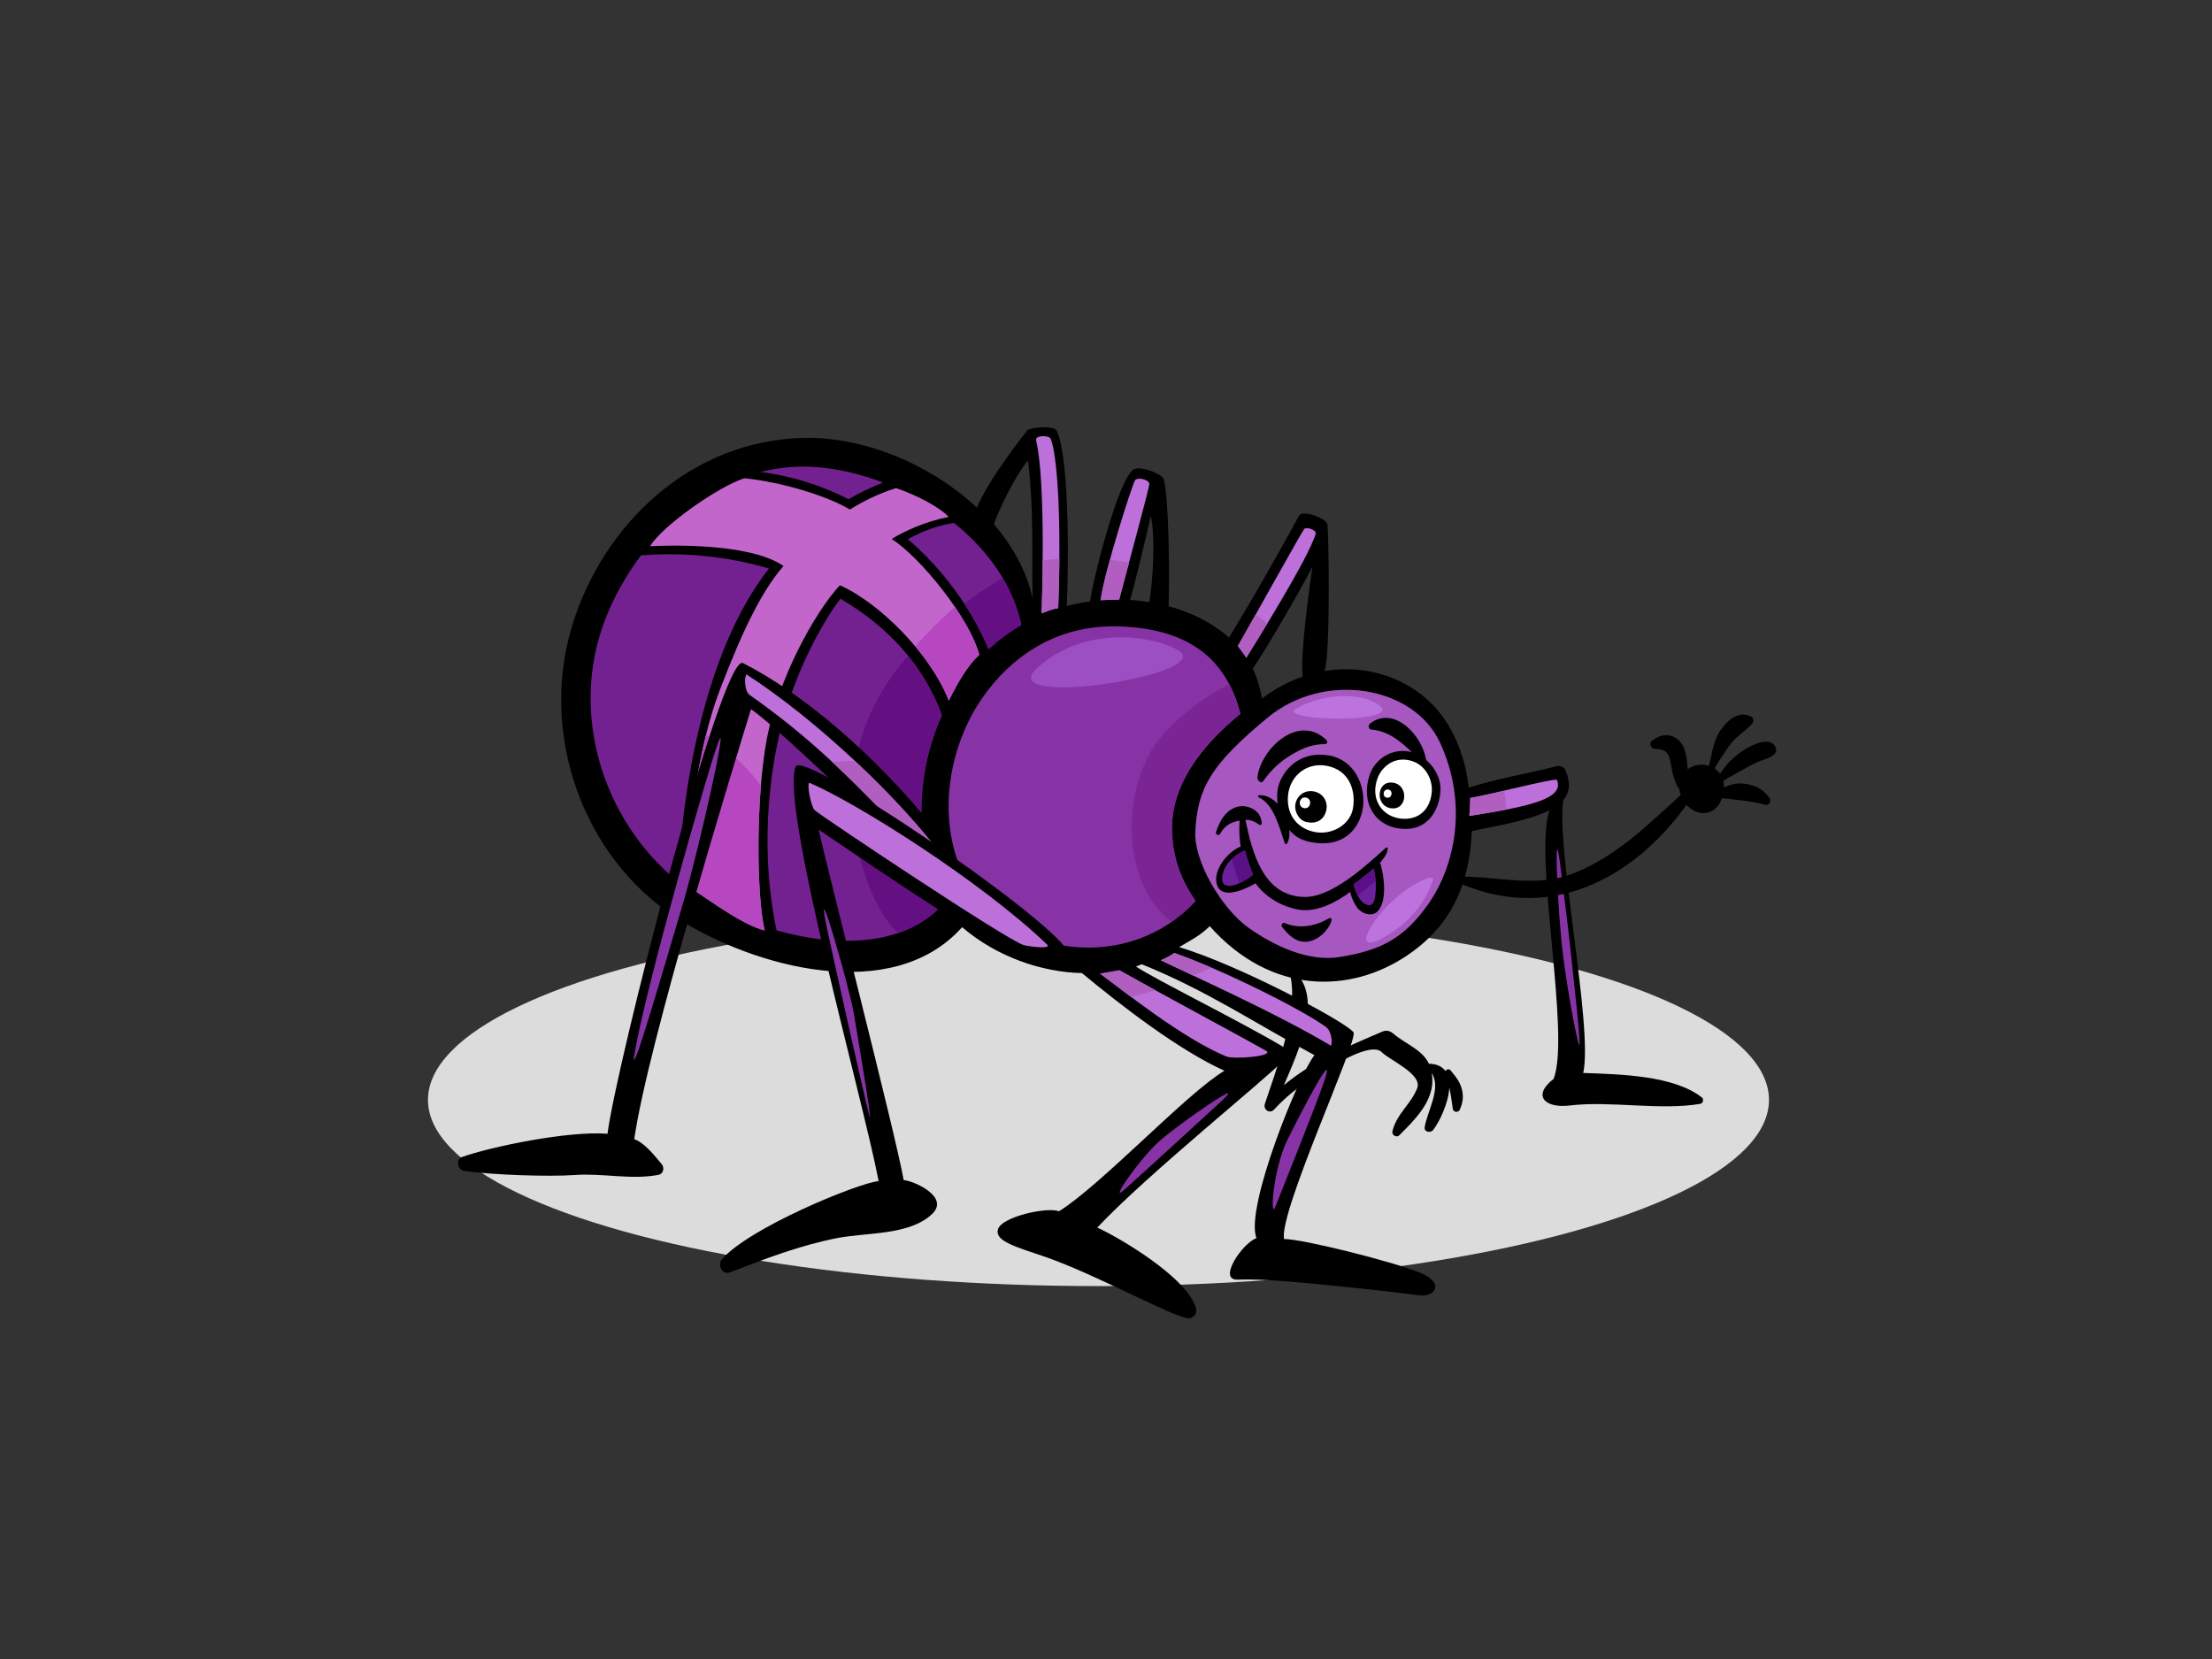 <?xml version="1.0" encoding="utf-8"?>
<!-- Generator: Adobe Illustrator 17.0.0, SVG Export Plug-In . SVG Version: 6.00 Build 0)  -->
<!DOCTYPE svg PUBLIC "-//W3C//DTD SVG 1.1//EN" "http://www.w3.org/Graphics/SVG/1.1/DTD/svg11.dtd">
<svg version="1.1" id="Layer_1" xmlns="http://www.w3.org/2000/svg" xmlns:xlink="http://www.w3.org/1999/xlink" x="0px" y="0px"
	 width="800px" height="600px" viewBox="0 0 800 600" enable-background="new 0 0 800 600" xml:space="preserve">
<rect x="0" y="0" width="800" height="600" fill="#333333" stroke="none"/>
<g>
	<ellipse fill="#DCDCDC" cx="397.281" cy="397.791" rx="242.497" ry="67.343"/>
	<g>
		<path d="M528.885,394.749c-0.591-3.212-2.235-5.153-4.223-7.596c-0.565-0.704-1.598-0.458-1.885,0.217
			c-1.098-1.504-2.873-2.517-5.647-2.655c-0.114-0.005-0.195,0.059-0.293,0.087c-2.471-5.273-8.266-7.023-12.989-11.02
			c-1.275-1.074-2.546-1.272-4.076-0.619c-12.793,5.475-24.983,10.571-35.433,19.315c5.601-13.123,13.734-30.842,4.426-40.547
			c-0.744-0.783-2.391-0.346-2.104,0.92c3.032,13.31-5.197,34.062-9.209,46.385c-0.684,2.11,1.781,3.729,3.34,2.035
			c5.868-6.387,12.8-11.131,20.346-15.334c3.958-2.205,15.132-8.887,18.622-5.378c2.873,2.887,14.773,7.913,12.781,13.01
			c-2.283,5.845-7.296,9.036-8.944,15.489c-0.362,1.424,1.422,2.585,2.508,1.5c5.224-5.199,11.885-11.729,11.935-19.603
			c0.013-1.044-0.084-1.976-0.226-2.852c3.548,5.567-1.58,13.584-2.565,19.561c-0.283,1.762,2.144,2.214,3.056,1.026
			c2.412-3.132,5.567-9.865,5.867-15.407c0.539,2.592,0.917,5.248,1.255,7.732c0.181,1.354,2.085,1.448,2.569,0.259
			C528.901,399.077,529.322,397.115,528.885,394.749z"/>
		<path d="M615.522,396.917c-10.102-7.946-29.377-8.404-42.932-8.861c3.691-16.609-10.055-81.93-7.165-98.734
			c2.193-2.644,2.779-6.128,0.7-10.817c-0.477-1.08-1.891-1.705-3.009-1.418c-10.385,2.639-21.625,4.49-31.925,7.776
			c-0.784-7.385-2.924-14.622-6.613-21.293c-8.757-15.848-26.971-23.983-45.54-20.86c2.255-6.671,1.459-50.398,1.07-52.91
			c-0.397-2.514-9.114-5.512-10.275-3.315c-2.833,5.354-16.602,29.984-25.374,44.095c-5.989-5.359-13.659-9.113-21.821-11.326
			c0.387-11.307,0.144-38.842-1.757-45.993c-0.477-1.818-8.76-5.075-11.02-3.42c-5.534,4.029-14.461,39.024-15.573,47.646
			c-2.924,0.385-5.737,0.985-8.491,1.694c0.596-10.801,1.28-53.618-3.689-63.489c-0.986-1.951-9.616-1.12-10.528-0.095
			c-0.9,1.025-14.536,18.458-18.257,28.008c-16.983-15.887-41.044-25.686-62.672-25.228c-40.247,0.872-72.35,30.595-83.771,68.044
			c-11.829,38.769,3.699,83.814,38.112,105.716c27.635,17.594,77.648,31.507,102.974,3.19
			c12.522,10.717,28.674,16.263,43.333,16.604c14.441,11.96,34.904,27.76,51.526,35.318c-13.786,8.265-44.348,41.143-59.841,50.839
			c-3.971-1.697-20.707,1.875-22.055,6.515c-1.259,4.325,6.607,6.351,17.281,10.029c17.874,6.17,45.247,21.326,51.398,22.148
			c1.771,0.232,3.44-1.621,3.011-3.361c-2.831-11.378-28.631-26.273-35.778-29.442c18.045-19.251,62.009-54.536,67.426-60.549
			c2.276-2.515,0.914-4.179-0.827-5.201c-15.565-9.194-45.272-23.827-52.607-28.657c0.434-0.133,1.689-0.695,2.108-0.834
			c23.508,9.534,40.052,20.806,62.465,32.894c-5.155,5.935-25.353,55.235-20.979,66.159c-5.109,1.799-14.222,15.275-6.804,14.997
			c9.742-0.368,25.363,1.255,38.04,2.549c13.456,1.367,21.697,2.379,27.698,3.14c5.515,0.704,9.449-4.403,0.223-8.182
			c-9.957-4.081-42.724-12.26-49.176-12.179c-2.014-9.51,26.72-71.554,25.13-74.706c-1.592-3.139-41.165-24.376-63.09-30.864
			c4.3-2.557,7.318-3.959,11.078-7.565c22.389,25.124,51.109,24.246,71.389,10.571c16.403-11.059,22.577-26.255,23.397-44.982
			c7.055-1.584,19.657-3.38,28.121-7.543c-5.959,15.949,7.705,81.381,1.439,97.172c-7.934,6.187-2.992,10.695,5.83,9.624
			c14.704-1.791,32.723,1.898,47.239-0.604C615.929,399.045,616.303,397.534,615.522,396.917z M373.428,216.379
			c-2.226-10.093-7.147-18.666-13.956-26.81c3.185-8.953,9.961-20.749,12.34-23.026C373.933,184.95,373.152,198.2,373.428,216.379z
			 M415.664,217.774c-2.302-0.371-4.614-0.663-6.918-0.798c1.947-6.993,5.69-22.443,7.439-30.374
			C417.897,193.729,417.021,209.889,415.664,217.774z M471.134,244.7c-5.031,1.746-9.99,4.35-14.694,7.924
			c-0.695-3.713-1.982-8.295-3.369-10.782c3.329-4.72,15.36-24.874,21.617-36.932C473.672,211.199,470.081,237.9,471.134,244.7z"/>
		<path fill="#BD70D9" d="M379.98,158.662c-0.533-1.261-5.734-1.364-5.258,0.619c3.664,15.248,2.052,60.618,1.985,62.522
			c1.397-0.385,3.266-1.464,6.002-1.862C383.987,186.789,382.293,164.148,379.98,158.662z"/>
		<path fill="#BD70D9" d="M410.477,173.755c-0.963,1.404-10.97,32.593-12.434,43.307c1.883-0.109,6.662-0.228,6.732-0.224
			c3.228-12.39,10.867-40.268,10.882-41.802C415.682,173.507,411.43,172.356,410.477,173.755z"/>
		<path fill="#BD70D9" d="M475.831,193.047c0.412-1.427-3.396-2.595-4.17-1.718c-0.772,0.875-20.166,35.743-23.974,42.303
			c0.632,0.868,2.493,3.323,3.053,4.249C453.94,232.657,473.28,201.894,475.831,193.047z"/>
		<path fill="#BD70D9" d="M531.402,295.085c23.047-3.586,34.398-6.406,31.674-13.097c-3.441-0.09-21.734,4.877-31.362,6.626
			C531.736,290.644,531.587,293.056,531.402,295.085z"/>
		<path fill="#A657C0" d="M520.7,268.381c-9.409-20.149-41.63-25.952-62.359-8.758c-20.716,17.191-25.207,25.507-26.047,41.135
			c-0.587,10.809,9.66,27.959,19.235,34.772c9.578,6.806,21.924,12.396,33.026,10.58c14.252-2.331,23.068-6.246,32.247-19.502
			C525.984,313.356,531.231,290.928,520.7,268.381z"/>
		<path fill="#BD70D9" d="M481.368,378.193c0.646-1.077,0.154-5.323-1.752-6.728c-8.013-5.922-36.358-20.292-54.954-26.831
			c-0.953,0.863-3.095,1.905-4.857,2.66C440.445,357.112,462.251,366.923,481.368,378.193z"/>
		<path fill="#BD70D9" d="M443.556,382.106c2.63,1.083,17.847-0.09,14.252-2.136c-8.497-4.826-35.18-19.078-52.983-29.059
			c-0.856,0.13-6.135,1.118-6.992,1.21C406.649,358.592,427.614,375.515,443.556,382.106z"/>
		<path fill="#8733A6" d="M353.194,324.322c14.8,20.047,54.702,27.998,79.198,1.532c-5.482-8.029-8.474-16.157-8.514-26.327
			c-0.06-15.083,9.625-29.07,24.738-41.378c-5.569-21.911-21.144-30.739-43.464-31.592c-30.277-1.153-46.588,19.741-52.711,30.303
			C340.747,277.05,338.915,304.979,353.194,324.322z"/>
		<path fill="#7B2595" d="M420.648,265.62c6.792-7.619,14.994-13.526,23.937-18.175c1.66,3.161,3.017,6.709,4.032,10.704
			c-15.113,12.308-24.798,26.295-24.738,41.378c0.04,10.17,3.032,18.298,8.514,26.327c-2.721,2.937-5.639,5.427-8.683,7.548
			C404.464,318.898,405.528,282.557,420.648,265.62z"/>
		<path fill="#732191" d="M319.329,174.511c-8.305-3.17-16.828-5.153-24.92-5.638c-6.719-0.401-13.209,0.271-19.4,1.824
			c11.144,1.355,21.906,4.772,31.884,9.835C310.826,178.275,314.967,176.257,319.329,174.511z"/>
		<path fill="#732191" d="M345.021,189.123c-5.733,0.848-11.354,2.932-16.674,5.876c12.465,10.768,22.612,24.373,29.121,39.624
			c3.631-3.413,7.574-6.371,11.826-8.828C366.206,211.323,357.002,198.755,345.021,189.123z"/>
		<path fill="#732191" d="M278.115,205.597c-15.152-4.412-31.223-6.006-46.322-4.707c-5.376,7.143-9.772,15.036-12.94,23.232
			c-12.96,33.491-1.082,72.368,26.288,94.712C246.58,288.439,253.899,236.422,278.115,205.597z"/>
		<path fill="#732191" d="M303.962,216.548c-1.667,2.186-3.19,4.404-4.541,6.604c-10.018,16.341-16.757,34.612-19.701,53.572
			c-3.049,19.635-2.965,40.216,1.138,59.773c22.503,6.354,47.521,5.821,61.224-10.628c-12.381-19.407-10.609-46.812-1.458-67.158
			C334.064,240.338,320.615,226.26,303.962,216.548z"/>
		<path fill="#641082" d="M357.574,234.866c3.641-3.393,7.591-6.328,11.848-8.763c-1.266-6.035-3.587-11.745-6.734-17.056
			c-4.856,2.769-9.514,5.865-13.984,9.209C352.134,223.517,355.12,229.072,357.574,234.866z"/>
		<path fill="#641082" d="M340.653,258.803c-2.856-8.035-7.043-15.239-12.228-21.632c-1.935,2.26-3.814,4.574-5.578,6.986
			c-10.045,13.716-15.099,30.309-14.597,47.242c0.4,13.399,5.452,35.4,16.52,46.049c6.575-2.255,12.428-5.922,17.017-11.384
			C329.467,306.576,331.38,279.123,340.653,258.803z"/>
		<path d="M520.97,285.735c0.219-6.048-4.609-12.239-10.772-13.792c-6.221-1.558-12.765,2.109-14.857,8.355
			c-3.143,9.383,1.342,18.16,10.821,19.353C517.115,301.03,520.757,291.783,520.97,285.735z"/>
		<path fill="#FFFFFF" d="M505.536,295.881c5.691,1.147,11.426-1.481,12.262-9.196c0.494-4.571-2.161-10.366-8.075-11.707
			c-5.914-1.345-10.101,2.679-11.478,6.382C495.525,288.679,499.475,294.652,505.536,295.881z"/>
		<path d="M480.276,273.152c-9.858-1.518-16.165,4.84-17.975,11.329c-0.439,1.578-0.511,3.897-0.258,6.203
			c-1.811-1.929-4.113-3.207-6.713-3.088c-0.435,0.022-0.422,0.623-0.09,0.772c5.533,2.461,7.536,11.229,9.343,16.398
			c0.782,2.239,2.342-2.711,1.599-4.715c2.226,2.625,4.791,4.3,10.254,4.855c7.207,0.728,13.421-2.523,15.852-10.043
			C494.931,286.695,491.055,274.809,480.276,273.152z"/>
		<path fill="#FFFFFF" d="M475.945,300.979c6.098,0.967,12.324-2.856,13.351-8.507c1.037-5.657-0.675-12.934-7.998-15.148
			c-8.018-2.423-14.855,2.974-15.48,10.476C465.193,295.271,469.844,300.018,475.945,300.979z"/>
		<path d="M503.734,283.057c5.899,0.812,5.297,10.07-0.63,9.264C497.21,291.51,497.8,282.248,503.734,283.057z"/>
		<path fill="#FFFFFF" d="M501.644,288.493c1.901,0.263,2.301-2.691,0.404-2.95C500.146,285.283,499.745,288.235,501.644,288.493z"
			/>
		<path d="M468.602,290.343c0.893-3.291,3.996-4.821,6.995-4.016c3.518,0.945,4.739,4.292,4.009,6.998
			c-0.889,3.286-3.577,4.718-6.996,4.011C469.561,296.704,467.869,293.047,468.602,290.343z"/>
		<path fill="#FFFFFF" d="M471.697,292.281c2.479,0.338,3.003-3.504,0.522-3.84C469.743,288.099,469.222,291.94,471.697,292.281z"/>
		<path d="M479.75,267.694c0.446,0.435,0.259,1.372-0.347,1.386c-4.725,0.113-7.735,1.169-12.441,3.957
			c-4.205,2.484-7.425,5.627-10.104,9.478c-0.741,1.064-2.198-0.316-2.094-1.337C455.776,271.228,469.514,257.688,479.75,267.694z"
			/>
		<path d="M495.694,261.517c8.774-6.404,18.99,4.814,20.146,13.738c0.1,0.761-0.978,1.169-1.474,0.661
			c-2.878-2.923-5.754-6.101-9.144-8.477c-3.322-2.328-6.415-3.383-9.26-3.565C494.989,263.812,494.548,262.346,495.694,261.517z"/>
		<path fill="#B05FC1" d="M383.132,202.084c-0.041,5.535-0.174,11.497-0.422,17.856c-2.736,0.398-4.605,1.477-6.002,1.862
			c0.027-0.777,0.315-8.855,0.392-19.164C379.109,202.406,381.12,202.205,383.132,202.084z"/>
		<path fill="#B05FC1" d="M408.329,203.445c-1.357,5.071-2.63,9.864-3.554,13.393c-0.07-0.005-4.848,0.114-6.732,0.224
			c0.46-3.362,1.761-8.744,3.359-14.587C403.722,202.716,406.029,203.055,408.329,203.445z"/>
		<path fill="#B05FC1" d="M458.394,225.418c-3.555,5.867-6.557,10.677-7.654,12.463c-0.56-0.926-2.421-3.382-3.053-4.249
			c1.103-1.902,3.524-6.192,6.412-11.337C455.543,223.296,456.977,224.341,458.394,225.418z"/>
		<path fill="#B05FC1" d="M544.732,292.804c-3.888,0.757-8.311,1.502-13.329,2.281c0.185-2.029,0.334-4.441,0.312-6.471
			c3.36-0.612,7.768-1.613,12.236-2.652C544.398,288.205,544.662,290.486,544.732,292.804z"/>
		<path fill="#B05FC1" d="M431.682,352.909c-3.984-1.875-7.956-3.746-11.877-5.615c1.761-0.755,3.904-1.797,4.857-2.66
			c4.088,1.432,8.658,3.269,13.371,5.286C435.931,350.972,433.813,351.967,431.682,352.909z"/>
		<path fill="#B05FC1" d="M409.083,360.577c-4.582-3.412-8.507-6.439-11.25-8.457c0.857-0.092,6.136-1.08,6.992-1.21
			c4.01,2.249,8.473,4.712,13.075,7.239C414.977,359.082,412.035,359.872,409.083,360.577z"/>
		<path fill="#9C4FC2" d="M426.037,235.16c-9.563-5.573-34.136-8.895-50.875,6.365C358.429,256.779,440.936,243.845,426.037,235.16z
			"/>
		<path fill="#BD73DD" d="M503.044,326.367c-8.772,8.558-13.778,19.177-1.977,12.314c9.102-5.285,14.645-12.742,17.139-20.328
			C519.244,315.196,509.28,320.281,503.044,326.367z"/>
		<path fill="#C266CC" d="M235.098,197.533c4.665-7.605,25.088-21.741,34.086-24.561c13.959,1.385,30.569,6.639,38.175,11.307
			c4.842-2.968,10.003-5.642,16.737-7.753c8.155,2.788,16.263,7.293,18.971,10.431c-8.358,1.611-16.162,5.207-20.589,7.967
			c10.151,6.428,28.095,28.389,31.7,41.876c-4.19,3.873-7.683,9.841-11.032,16.609c-6.57-16.979-25.236-35.48-39.398-41.746
			c-9.024,9.734-22.262,33.661-26.391,55.491c-4.13,21.83-3.726,57.112-0.786,69.386c-8.132-2.171-18.329-9.835-27.22-15.692
			c-0.772-20.408,2.758-49.954,11.217-71.948c8.459-21.992,15.079-35.246,22.792-44.209
			C270.392,195.79,238.807,197.396,235.098,197.533z"/>
		<path fill="#B647C1" d="M275.2,284.08c-0.621-0.79-1.205-1.611-1.844-2.381c-5.113-6.159-11.237-11.515-18.002-15.984
			c-4.675,18.767-6.588,39.595-6.003,55.132c8.891,5.857,19.089,13.521,27.22,15.692C274.312,327.113,273.561,304.129,275.2,284.08z
			"/>
		<path fill="#B647C1" d="M330.932,233.699c5.248,6.262,9.654,13.097,12.213,19.71c3.349-6.768,6.841-12.736,11.032-16.609
			c-1.339-5.005-4.655-11.178-8.813-17.294C340.258,223.856,335.631,228.746,330.932,233.699z"/>
		<path fill="#BD73DD" d="M496.468,253.702c-7.167-3.362-18.958-2.357-27.579,2.515
			C460.276,261.088,513.952,261.902,496.468,253.702z"/>
		<path d="M167.188,418.406c10.289-3.642,38.254-9.491,52.529-8.37c3.101-24.588,41.331-174.154,48.994-170.219
			c26.761,13.735,52.733,38.972,71.176,62.201c2.473,5.703,5.16,22.986,3.913,21.802c-11.006-10.515-60.579-59.483-72.196-67.326
			c-5.503,17.826-37.448,121.684-42.212,155.494c3.824,1.38,7.29,5.932,9.902,9.002c1.103,1.285,0.693,3.543-1.159,3.908
			c-9.688,1.891-20.177-0.66-30.162,0.051c-9.778,0.709-30.199-0.068-39.987-1.431C165.505,423.175,164.552,419.34,167.188,418.406z
			"/>
		<path fill="#BD70D9" d="M270.979,251.237c10.134,7.132,18.766,14.055,27.901,22.379c12.63,11.524,24.105,24.005,35.902,36.336
			c1.748,1.201,6.446,3.626,7.12,1.167c-15.971-21.911-46.562-50.863-71.979-67.237C269.121,245.236,269.313,249.81,270.979,251.237
			z"/>
		<path fill="#B05FC1" d="M309.2,275.195c12.923,12.089,24.667,24.896,32.702,35.925c-0.673,2.458-5.372,0.033-7.12-1.167
			c-11.169-11.676-22.078-23.456-33.922-34.455C303.614,275.313,306.395,275.225,309.2,275.195z"/>
		<path d="M261.067,455.495c9.358-11.156,48.836-27.527,56.701-28.343c-5.838-30.439-35.51-135.1-30.049-149.871
			c2.395-6.466,89.522,52.539,98.358,66.501c3.43,5.41-8.235,5.4-11.92,4.454c-4.38-1.129-15.37-7.085-28.888-15.575
			c-19.557-12.282-43.149-28.596-49.167-32.59c2.507,12.014,27.674,109.535,30.734,126.739c3.436,0.179,16.739,5.968,10.342,12.173
			c-8.06,7.819-23.607,6.715-34.289,8.761c-13.292,2.547-26.264,7.542-38.849,12.401
			C261.244,461.227,259.348,457.545,261.067,455.495z"/>
		<path fill="#BD70D9" d="M294.577,292.968c1.403,1.518,70.307,47.548,75.679,48.844c2.985,0.72,10.143,1.426,8.459-0.185
			c-24.085-23.071-69.205-51.405-85.86-58.471C291.588,282.612,293.177,291.453,294.577,292.968z"/>
		<path d="M501.026,306.774c-6.897,6.235-19.236,17.643-29.016,17.621c-15.144-0.032-19.151-16.167-21.587-27.876
			c1.498-0.106,3.204,0.45,4.82,1.613c0.989,0.709,1.684-0.132,0.414-2.988c-1.147-2.574-5.418-4.573-8.988-3.075
			c-3.952,1.661-5.46,4.945-6.846,8.725c-0.35,0.963,0.945,1.7,1.46,0.745c1.657-3.085,4.201-4.273,7.039-4.763
			c-1.027,14.568,5.079,28.569,20.54,32.065c11.266,2.552,25.312-9.61,32.017-19.107
			C501.928,308.249,502.36,305.564,501.026,306.774z"/>
		<path d="M480.159,332.346c-4.707,2.815-10.908,3.621-15.584,1.443c-0.688-0.319-1.412,0.772-0.93,1.399
			c2.207,2.871,4.934,5.558,8.605,5.418C479.43,340.333,484.054,330.016,480.159,332.346z"/>
		<path fill="#8733A6" d="M259.598,268.874c-3.496,9.654-25.263,85.032-29.964,111.341c-2.888,16.157,11.759-34.612,17.407-53.584
			C252.687,307.658,264.148,256.308,259.598,268.874z"/>
		<path fill="#8733A6" d="M298.946,335.055c1.865,9.067,13.324,60.13,15.288,67.76c1.962,7.63-3.65-25.657-5.379-35.976
			C307.125,356.522,294.431,313.117,298.946,335.055z"/>
		<path fill="#8733A6" d="M442.018,397.992c-4.842,4.525-30.112,27.599-35.622,32.496c-5.509,4.899,5.926-11.613,13.061-17.914
			C426.587,406.276,451.727,388.918,442.018,397.992z"/>
		<path fill="#8733A6" d="M478.475,392.336c-3.497,9.868-15.137,38.799-17.206,44.066c-2.069,5.264-0.923-13.424,4.284-24.028
			C470.755,401.764,484.345,375.748,478.475,392.336z"/>
		<path fill="#8733A6" d="M564.537,314.812c0.64,5.383,2.487,19.18,3.776,31.605c1.239,11.922,2.982,26.79,2.982,31.005
			c0,3.976-3.858-15.294-5.963-31.603C563.231,329.512,561.699,290.923,564.537,314.812z"/>
		<path d="M499.398,312.8c-0.373-1.391-2.228-1.35-2.677-0.371c-1.6,0.771-2.994,2.227-4.275,3.382
			c-1.408,1.27-2.709,2.609-4.006,3.978c-0.251-0.193-0.65-0.051-0.603,0.305c0.387,3.01,1.266,5.7,3.036,8.195
			c1.534,2.152,5.348,3.447,7.398,1.266C501.72,325.88,500.595,317.242,499.398,312.8z"/>
		<path fill="#6B219C" d="M497.334,324.319c-0.338,2.271-1.183,3.818-3.522,2.672c-2.382-1.17-3.811-5.029-4.288-7.189
			c1.521-1.064,6.188-4.682,7.319-5.676C497.624,317.412,497.817,321.033,497.334,324.319z"/>
		<path d="M454.548,313.953c-1.547-2.655-2.423-5.646-3.957-8.32c-0.147-0.265-0.436-0.143-0.535,0.073
			c-5.051,1.207-10.794,7.835-10.164,13.123c0.818,6.882,9.412,3.232,12.962,1.31c0.77-0.419,1.477-0.847,2.162-1.359
			c0.144,0.095,0.284,0.195,0.454,0.271c0.337,0.154,0.868-0.03,0.893-0.454C456.48,316.814,455.429,315.464,454.548,313.953z"/>
		<path fill="#6B219C" d="M448.145,319.483c-1.275,0.571-4.044,1.48-5.341,0.42c-1.466-1.197-0.63-4.211-0.002-5.561
			c1.453-3.12,4.343-5.508,7.466-6.815c0.568,2.465,2.141,7.044,2.925,8.829C451.445,317.776,449.519,318.868,448.145,319.483z"/>
		<path fill="#5C1088" d="M497.46,318.619c-0.096-1.523-0.27-3.042-0.617-4.493c-1.131,0.994-5.798,4.612-7.319,5.676
			c0.248,1.131,0.775,2.71,1.549,4.144C493.195,322.164,495.309,320.371,497.46,318.619z"/>
		<path fill="#5C1088" d="M448.265,319.424c1.363-0.62,3.224-1.686,4.929-3.067c-0.784-1.786-2.358-6.365-2.925-8.829
			c-1.646,0.69-3.21,1.694-4.55,2.928c-0.006,0.553,0.06,1.096,0.113,1.64C446.583,314.563,447.376,317.014,448.265,319.424z"/>
		<path d="M637.764,274.798c2.174-0.734,5.795-2.041,4.236-4.856c-2.033-3.675-8.34-0.504-10.712,0.923
			c-2.052,1.237-3.837,2.766-5.574,4.404c-1.469,1.386-2.491,2.983-3.612,4.557c-0.548-0.761-1.233-1.407-2.022-1.914
			c1.486-2.745,3.478-5.413,5.173-7.975c2.336-3.527,5.814-5.182,8.484-8.267c0.67-0.777,0.504-2.103-0.478-2.55
			c-4.524-2.068-8.045,0.993-10.698,4.558c-3.003,4.037-3.286,8.706-4.496,13.293c-1.698-0.53-3.596-0.557-5.398,0.029
			c-0.844,0.274-1.593,0.698-2.258,1.212c-0.199-2.103-0.337-4.22-0.879-6.273c-1.592-6.032-7.442-7.986-12.231-3.865
			c-0.917,0.793-0.265,2.569,0.893,2.695c1.983,0.216,4.044,0.217,5.067,2.074c0.873,1.583,1.054,3.74,1.394,5.488
			c0.393,2.022,0.982,3.815,1.823,5.691c0.223,0.503,0.506,0.895,0.823,1.226c0.141,0.777,0.318,1.539,0.569,2.263
			c-11.893,10.772-23.13,22.065-38.289,28.154c-14.461,5.805-28.309,0.964-43.087,1.404c-0.864,0.027-1.03,1.266-0.29,1.611
			c33.237,15.411,63.901-0.003,83.76-27.602c0.343,0.379,0.719,0.749,1.147,1.102c2.54,2.084,5.902,2.601,8.7,0.719
			c1.414-0.952,2.339-2.482,2.91-4.16c2.024,0.016,4.193,0.457,6.174,0.628c3.103,0.266,6.489,0.879,9.498,1.714
			c1.286,0.357,2.395-1.232,1.668-2.327c-2.174-3.242-5.244-4.788-9.037-5.299c-2.881-0.387-5.247,0.27-7.594,1.37
			c0.012-0.259,0.025-0.523,0.025-0.772c-0.005-0.582-0.079-1.128-0.199-1.651c2.397-1.553,5.2-2.953,7.642-4.322
			C633.137,276.819,635.306,275.626,637.764,274.798z"/>
	</g>
</g>
</svg>
